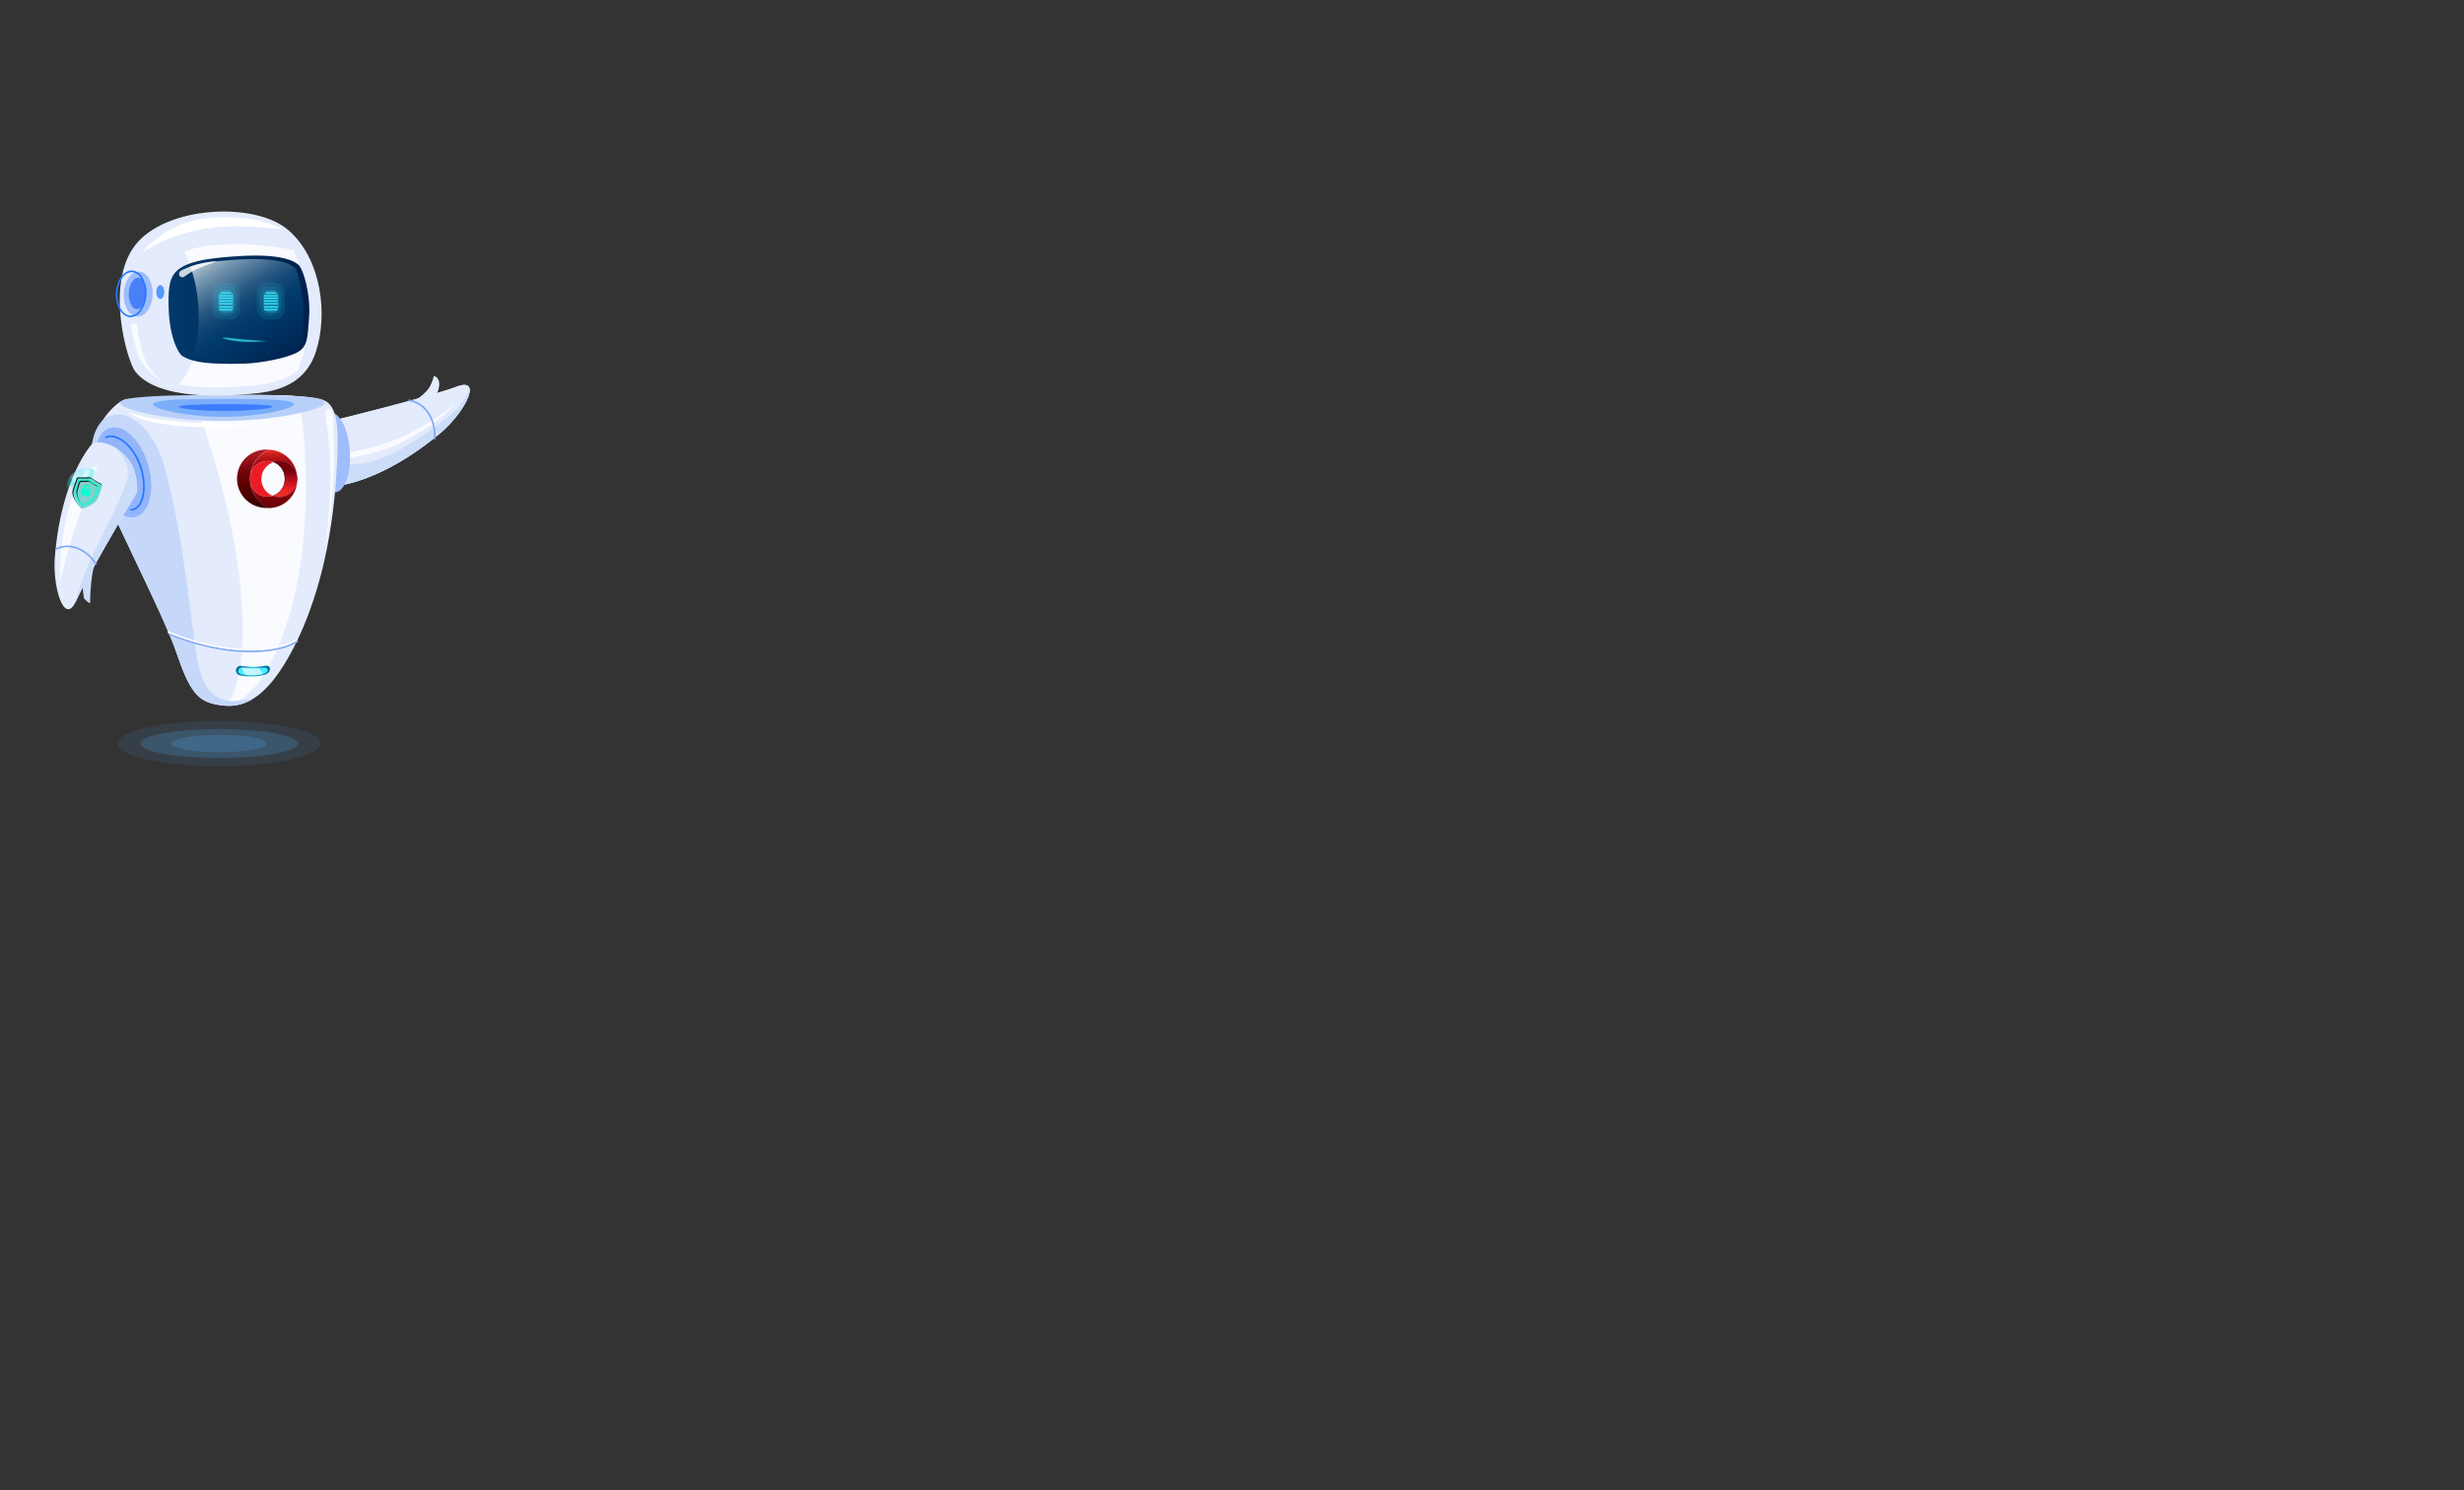 <svg xmlns="http://www.w3.org/2000/svg" xmlns:xlink="http://www.w3.org/1999/xlink" width="1025" height="620" viewBox="0 0 1025 620">
  <rect x="0" y="0" width="1025" height="620" fill="#333333" stroke="none"/>
  <defs>
    <style>
      .cls-1 {
        isolation: isolate;
      }

      .cls-2 {
        fill: none;
      }

      .cls-3, .cls-4 {
        fill: #51b2fb;
      }

      .cls-3, .cls-32 {
        opacity: 0.1;
      }

      .cls-4 {
        opacity: 0.2;
      }

      .cls-5 {
        fill: #e3ebfc;
      }

      .cls-6 {
        fill: #ccddfa;
      }

      .cls-7 {
        fill: #fafbff;
      }

      .cls-8 {
        fill: #80a7f6;
      }

      .cls-9 {
        fill: #9fbcfb;
      }

      .cls-10 {
        fill: #b8d0f9;
      }

      .cls-11, .cls-29, .cls-31 {
        fill: #207bff;
      }

      .cls-11, .cls-37 {
        opacity: 0.4;
      }

      .cls-12 {
        fill: #004bff;
        opacity: 0.5;
        mix-blend-mode: multiply;
      }

      .cls-13 {
        fill: #c5d8fa;
      }

      .cls-14 {
        fill: url(#_ÂÁ_Ï_ÌÌ_È_ËÂÌÚ_30);
      }

      .cls-15 {
        fill: #4aebff;
      }

      .cls-16, .cls-30 {
        fill: #fff;
      }

      .cls-17 {
        fill: #bef9ff;
      }

      .cls-18 {
        fill: url(#linear-gradient);
      }

      .cls-19 {
        fill: #ec1c24;
      }

      .cls-20 {
        fill: url(#linear-gradient-2);
      }

      .cls-21 {
        fill: url(#linear-gradient-3);
      }

      .cls-22 {
        fill: url(#linear-gradient-4);
      }

      .cls-23 {
        fill: url(#linear-gradient-5);
      }

      .cls-24 {
        fill: url(#linear-gradient-6);
      }

      .cls-25 {
        fill: url(#linear-gradient-7);
      }

      .cls-26 {
        fill: url(#_ÂÁ_Ï_ÌÌ_È_ËÂÌÚ_14);
      }

      .cls-27 {
        fill: url(#_ÂÁ_Ï_ÌÌ_È_ËÂÌÚ_18);
      }

      .cls-28 {
        fill: #4880f8;
      }

      .cls-30 {
        opacity: 0.8;
      }

      .cls-31 {
        opacity: 0.72;
      }

      .cls-32, .cls-33, .cls-34, .cls-35 {
        fill: #3ae6fb;
      }

      .cls-33 {
        opacity: 0.3;
      }

      .cls-35 {
        opacity: 0.7;
      }

      .cls-36 {
        fill: #93b4fb;
      }

      .cls-37 {
        mix-blend-mode: lighten;
        fill: url(#radial-gradient);
      }

      .cls-38 {
        fill: #00ffda;
      }

      .cls-39 {
        fill: #7fd1ca;
      }

      .cls-40 {
        fill: #1e1e1e;
      }
    </style>
    <radialGradient id="_ÂÁ_Ï_ÌÌ_È_ËÂÌÚ_30" data-name="¡ÂÁ˚ÏˇÌÌ˚È „‡‰ËÂÌÚ 30" cx="4389.22" cy="278.67" r="5.26" gradientTransform="translate(-4284.51)" gradientUnits="userSpaceOnUse">
      <stop offset="0" stop-color="#4aebff"/>
      <stop offset="1" stop-color="#00709e"/>
    </radialGradient>
    <linearGradient id="linear-gradient" x1="68.15" y1="186.89" x2="68.15" y2="215.87" gradientTransform="translate(45.19)" gradientUnits="userSpaceOnUse">
      <stop offset="0.02" stop-color="#dd2a21"/>
      <stop offset="0.06" stop-color="#c8201b"/>
      <stop offset="0.1" stop-color="#b71717"/>
      <stop offset="0.15" stop-color="#ac1113"/>
      <stop offset="0.22" stop-color="#a50e12"/>
      <stop offset="0.43" stop-color="#a30d11"/>
      <stop offset="0.79" stop-color="#6b0006"/>
    </linearGradient>
    <linearGradient id="linear-gradient-2" x1="59.74" y1="188.18" x2="59.74" y2="208.98" gradientTransform="translate(45.19)" gradientUnits="userSpaceOnUse">
      <stop offset="0" stop-color="#ad1a27"/>
      <stop offset="0.08" stop-color="#9e151f"/>
      <stop offset="0.28" stop-color="#7d090e"/>
      <stop offset="0.44" stop-color="#680304"/>
      <stop offset="0.56" stop-color="#610000"/>
      <stop offset="0.73" stop-color="#520000"/>
      <stop offset="1" stop-color="#3f0000"/>
    </linearGradient>
    <linearGradient id="linear-gradient-3" x1="879.05" y1="198.89" x2="892.76" y2="198.89" gradientTransform="matrix(-1, 0, 0, 1, 1015.73, 0)" gradientUnits="userSpaceOnUse">
      <stop offset="0" stop-color="#be1349"/>
      <stop offset="0.24" stop-color="#be124e"/>
      <stop offset="0.25" stop-color="#be124e"/>
      <stop offset="1" stop-color="#7a0025"/>
    </linearGradient>
    <linearGradient id="linear-gradient-4" x1="874.82" y1="205.8" x2="892.82" y2="205.8" gradientTransform="matrix(-1, 0, 0, 1, 1015.73, 0)" gradientUnits="userSpaceOnUse">
      <stop offset="0" stop-color="#282881"/>
      <stop offset="0.27" stop-color="#26257d"/>
      <stop offset="0.55" stop-color="#1f1b70"/>
      <stop offset="0.84" stop-color="#150c5b"/>
      <stop offset="1" stop-color="#0d004c"/>
    </linearGradient>
    <linearGradient id="linear-gradient-5" x1="879.08" y1="205.8" x2="892.75" y2="205.8" xlink:href="#linear-gradient-3"/>
    <linearGradient id="linear-gradient-6" x1="881.85" y1="198.83" x2="899.04" y2="198.83" xlink:href="#linear-gradient-4"/>
    <linearGradient id="linear-gradient-7" x1="72.86" y1="205.11" x2="72.86" y2="195.27" gradientTransform="translate(45.19)" gradientUnits="userSpaceOnUse">
      <stop offset="0" stop-color="#ed2d24"/>
      <stop offset="0.12" stop-color="#ed2824"/>
      <stop offset="0.25" stop-color="#ec1c24"/>
      <stop offset="1" stop-color="#74020d"/>
    </linearGradient>
    <linearGradient id="_ÂÁ_Ï_ÌÌ_È_ËÂÌÚ_14" data-name="¡ÂÁ˚ÏˇÌÌ˚È „‡‰ËÂÌÚ 14" x1="4353.63" y1="335.05" x2="4412.1" y2="335.05" gradientTransform="translate(-4295.07 14.34) rotate(-2.88)" gradientUnits="userSpaceOnUse">
      <stop offset="0" stop-color="#003a6b"/>
      <stop offset="1" stop-color="#00204c"/>
    </linearGradient>
    <linearGradient id="_ÂÁ_Ï_ÌÌ_È_ËÂÌÚ_18" data-name="¡ÂÁ˚ÏˇÌÌ˚È „‡‰ËÂÌÚ 18" x1="4370.5" y1="104.09" x2="4400.13" y2="154.01" gradientTransform="translate(-4284.51)" gradientUnits="userSpaceOnUse">
      <stop offset="0" stop-color="#cbd7e1"/>
      <stop offset="0.05" stop-color="#aec0d0"/>
      <stop offset="0.15" stop-color="#7998b2"/>
      <stop offset="0.26" stop-color="#4e7698"/>
      <stop offset="0.35" stop-color="#2c5c85"/>
      <stop offset="0.44" stop-color="#144976"/>
      <stop offset="0.53" stop-color="#053e6e"/>
      <stop offset="0.6" stop-color="#003a6b"/>
      <stop offset="1" stop-color="#00204c"/>
    </linearGradient>
    <radialGradient id="radial-gradient" cx="2897.14" cy="267.35" r="11.13" gradientTransform="matrix(0.74, 0.02, -0.03, 0.82, -2103.65, -82.03)" gradientUnits="userSpaceOnUse">
      <stop offset="0" stop-color="#00ddde" stop-opacity="0.52"/>
      <stop offset="0.09" stop-color="#2de6e7" stop-opacity="0.65"/>
      <stop offset="0.2" stop-color="#63f1f1" stop-opacity="0.8"/>
      <stop offset="0.3" stop-color="#8af8f9" stop-opacity="0.91"/>
      <stop offset="0.38" stop-color="#a2fdfd" stop-opacity="0.98"/>
      <stop offset="0.43" stop-color="#abffff"/>
      <stop offset="0.46" stop-color="#9ffcfd"/>
      <stop offset="0.51" stop-color="#7ff6f6"/>
      <stop offset="0.58" stop-color="#4aebeb"/>
      <stop offset="0.66" stop-color="#03dcdd"/>
      <stop offset="0.66" stop-color="#00dbdc"/>
      <stop offset="0.69" stop-color="#08dcdd" stop-opacity="0.97"/>
      <stop offset="0.74" stop-color="#1fdfe0" stop-opacity="0.88"/>
      <stop offset="0.8" stop-color="#44e5e5" stop-opacity="0.73"/>
      <stop offset="0.87" stop-color="#78eced" stop-opacity="0.53"/>
      <stop offset="0.94" stop-color="#baf5f6" stop-opacity="0.27"/>
      <stop offset="1" stop-color="#fff" stop-opacity="0"/>
    </radialGradient>
  </defs>
  <title>robot</title>
  <g class="cls-1">
    <g id="Robot">
      <g id="fondo">
        <rect class="cls-2" width="1025" height="620"/>
      </g>
      <g id="sombra">
        <g>
          <ellipse class="cls-3" cx="91.13" cy="309.34" rx="42.14" ry="9.46"/>
          <path class="cls-4" d="M123.46,308.84c0,3.33-14.7,6-32.83,6s-32.83-2.69-32.83-6,14.7-6,32.83-6S123.46,305.52,123.46,308.84Z" transform="translate(0.5 0.5)"/>
          <ellipse class="cls-4" cx="91.13" cy="309.34" rx="19.77" ry="3.62"/>
        </g>
      </g>
      <g id="brazoIzquierdo">
        <g>
          <path class="cls-5" d="M182.61,179.73C156.2,201.84,137,201.92,137,201.92s-6.24-2.77-5.37-14.89a18,18,0,0,1,6.7-12.63s39.68-9.72,51.06-14S192.53,171.43,182.61,179.73Z" transform="translate(0.5 0.5)"/>
          <path class="cls-5" d="M182.61,179.73C156.2,201.84,137,201.92,137,201.92s-6.24-2.77-5.37-14.89a18,18,0,0,1,6.7-12.63s39.68-9.72,51.06-14S192.53,171.43,182.61,179.73Z" transform="translate(0.5 0.5)"/>
          <path class="cls-6" d="M184.18,174.24c-16.37,12.5-26.31,17-33.75,18.06-12.75,1.89-17.51-3.46-17.12-11.55a17.17,17.17,0,0,0-1.67,6.28c-.87,12.12,5.37,14.89,5.37,14.89s19.19-.08,45.6-22.19c6.86-5.74,12.91-14.83,12.24-18.49C194.47,162.11,193.93,166.79,184.18,174.24Z" transform="translate(0.5 0.5)"/>
          <path class="cls-5" d="M171.37,166.28c2.43-.82,5.61-3.81,6.73-5.56a19.48,19.48,0,0,0,1.88-4.83,3,3,0,0,1,2.16,2.55c.39,2.22-.83,4.73-1.27,5.9S171.37,166.28,171.37,166.28Z" transform="translate(0.5 0.5)"/>
          <path class="cls-7" d="M155.44,185.28a105.07,105.07,0,0,1-11.52,2.58c-1.9.27-1.57,2.14,0,2.14,3.4,0,9.41-1.51,17.45-4.16,4.71-1.54,20.49-10.07,27.36-18.21C188.23,167.86,174.64,180,155.44,185.28Z" transform="translate(0.5 0.5)"/>
          <path class="cls-8" d="M180.32,182.31h0a.37.37,0,0,1-.34-.39c.46-6.63-3-14.3-10.25-15.46a.35.35,0,0,1-.3-.41.36.36,0,0,1,.42-.3C177.51,167,181.15,175,180.68,182A.38.38,0,0,1,180.32,182.31Z" transform="translate(0.5 0.5)"/>
        </g>
        <path class="cls-9" d="M145.05,187.37c.54,9.16-2.22,16.77-6.16,17s-7.57-7-8.1-16.17,2.21-16.77,6.15-17S144.51,178.21,145.05,187.37Z" transform="translate(0.5 0.5)"/>
      </g>
      <g id="torso">
        <g>
          <path class="cls-5" d="M52.52,165.46c-4.08-.26-18.47,14.17-14.14,28.18s28.86,60.75,34.41,77.12,8.89,20.39,16.78,21.88,19.84,2,33.67-26.87,16-61.34,16.6-76.75-1-21.54-6.38-23.3C120.9,161.62,52.52,165.46,52.52,165.46Z" transform="translate(0.5 0.5)"/>
          <path class="cls-7" d="M117.66,262.37c10.73-30.39,9.44-63.06,8.44-78.54-.66-10.29-1.87-16.36-4.24-19.62-11.43-.64-28.13-.36-42.27.09,7.56,20,18.74,53.56,20.6,88.17,1.25,23.1-1.94,34.38-6.36,40.16C101,291.19,109.68,285,117.66,262.37Z" transform="translate(0.5 0.5)"/>
          <path class="cls-10" d="M134.66,167c0,3-21.16,7.64-42.51,7.68s-42.53-4.55-42.53-7.54,21.16-3.27,42.51-3.31S134.66,164,134.66,167Z" transform="translate(0.5 0.5)"/>
          <path class="cls-11" d="M121.76,167.62c0,2.07-14.58,5.29-29.29,5.31s-29.3-3.14-29.3-5.21,14.58-2.26,29.29-2.29S121.75,165.55,121.76,167.62Z" transform="translate(0.5 0.5)"/>
          <path class="cls-12" d="M112.81,168.69c0,.8-10.06,1.8-19.85,1.82s-19.18-1-19.18-1.75,9.37-1.11,19.17-1.12S112.8,167.9,112.81,168.69Z" transform="translate(0.5 0.5)"/>
          <path class="cls-13" d="M81.58,274.14c-2.27-12.25-5.65-52.3-13.71-80.57-4-14.17-13.53-24.17-22.73-21-6.52,2.25-9.1,13.5-6.76,21.07,4.33,14,28.86,60.75,34.41,77.12s8.89,20.39,16.78,21.88c4.07.76,9.21,1.26,15.13-2.36C96.69,291.54,85.34,294.42,81.58,274.14Z" transform="translate(0.5 0.5)"/>
          <path class="cls-14" d="M109.84,280.11a15,15,0,0,1-4.87.8,22.61,22.61,0,0,1-5.44-.4,2.18,2.18,0,0,1-1.9-2h0a2,2,0,0,1,1.91-2s4.18.47,5.2.46a38.22,38.22,0,0,0,5.29-.5c1,0,2,.31,1.71,1.81C111.6,278.94,111.11,279.63,109.84,280.11Z" transform="translate(0.5 0.5)"/>
          <path class="cls-15" d="M109.17,279.88a14.93,14.93,0,0,1-4.21.57,23.8,23.8,0,0,1-4.7-.28c-.88-.19-1.65-.65-1.65-1.45h0a1.56,1.56,0,0,1,1.65-1.43s3.62.33,4.5.32a37.7,37.7,0,0,0,4.57-.35c.91,0,1.76.22,1.48,1.29C110.69,279.05,110.27,279.54,109.17,279.88Z" transform="translate(0.5 0.5)"/>
          <path class="cls-8" d="M103.8,270.87c-9.62,0-21.42-2.09-34.14-7.32a.33.33,0,0,1-.18-.44.33.33,0,0,1,.44-.19c23.71,9.75,44.1,8.51,53,3.24a.34.34,0,1,1,.35.58C119.05,269.25,112.26,270.87,103.8,270.87Z" transform="translate(0.5 0.5)"/>
          <path class="cls-16" d="M103.55,270.1c-9.62,0-21.42-2.08-34.14-7.31a.33.33,0,0,1-.18-.44.33.33,0,0,1,.44-.19c23.71,9.74,44.1,8.51,53,3.24a.34.34,0,1,1,.35.58C118.79,268.49,112,270.1,103.55,270.1Z" transform="translate(0.5 0.5)"/>
          <path class="cls-7" d="M138.05,173.36c1.81,37-3.53,54.57-3.53,54.57s5.11-28,.4-55C134.27,169.18,137.76,167.57,138.05,173.36Z" transform="translate(0.5 0.5)"/>
          <path class="cls-16" d="M52.88,170.78s4.21,2.53,19.63,4,35.69,1.16,35.69,1.16-18.7,2.48-35.77.64S52.88,170.78,52.88,170.78Z" transform="translate(0.5 0.5)"/>
          <path class="cls-17" d="M107.23,277.49c-.75.06-1.61.12-2.47.12s-4.5-.32-4.5-.32a1.87,1.87,0,0,0-.34,0l1.66,3a30.73,30.73,0,0,0,3.38.1,15.75,15.75,0,0,0,3.92-.49Z" transform="translate(0.5 0.5)"/>
          <g>
            <path class="cls-18" d="M103.52,198.74a13.1,13.1,0,0,1,8.16-12.12,13.53,13.53,0,0,1,1.46.19,12.05,12.05,0,0,1,10,11.47c0,.13,0,.26,0,.4v.13h0a7.47,7.47,0,0,0-7.47-7.45,7.25,7.25,0,0,0-2.43.41c.73-.27.7-.27,0,0a7.32,7.32,0,0,0-2.52-.44,7.15,7.15,0,0,0-7.12,7.39v.07a7,7,0,0,0,7.06,7.33,7.42,7.42,0,0,0,2.29-.37A7.48,7.48,0,0,0,123.17,199a11.93,11.93,0,0,1-10,11.72,15.22,15.22,0,0,1-1.53.19A13.09,13.09,0,0,1,103.52,198.74Z" transform="translate(0.5 0.5)"/>
            <path class="cls-19" d="M108.24,198.83a7.47,7.47,0,0,0,4.69,6.94,7.42,7.42,0,0,1-2.29.37,7,7,0,0,1-7.06-7.33v-.07a7.15,7.15,0,0,1,7.12-7.39,7.32,7.32,0,0,1,2.52.44c.75-.28.78-.28,0,0A7.45,7.45,0,0,0,108.24,198.83Z" transform="translate(0.5 0.5)"/>
            <path class="cls-20" d="M110.64,186.58c.35,0,.7,0,1,0a13.09,13.09,0,0,0,0,24.25c-.32,0-.65,0-1,0a12.16,12.16,0,0,1-12.53-12.17v-.06A12.05,12.05,0,0,1,110.64,186.58Z" transform="translate(0.5 0.5)"/>
            <path class="cls-21" d="M123.17,198.83v0Z" transform="translate(0.5 0.5)"/>
            <path class="cls-22" d="M113.14,205.7c.78.27.77.28,0,0Z" transform="translate(0.5 0.5)"/>
            <path class="cls-23" d="M113.14,205.7c.78.27.77.28,0,0Z" transform="translate(0.5 0.5)"/>
            <path class="cls-24" d="M115.7,206.3a7.5,7.5,0,0,1-2.77-.53l.21-.07c.77.28.78.27,0,0a7.29,7.29,0,0,0,4.8-7v-.06a7.17,7.17,0,0,0-4.72-6.89h0a7.25,7.25,0,0,1,2.43-.41,7.47,7.47,0,0,1,7.47,7.45V199A7.47,7.47,0,0,1,115.7,206.3Z" transform="translate(0.5 0.5)"/>
            <path class="cls-25" d="M115.7,206.3a7.5,7.5,0,0,1-2.77-.53l.21-.07c.77.28.78.27,0,0a7.29,7.29,0,0,0,4.8-7v-.06a7.17,7.17,0,0,0-4.72-6.89h0a7.25,7.25,0,0,1,2.43-.41,7.47,7.47,0,0,1,7.47,7.45V199A7.47,7.47,0,0,1,115.7,206.3Z" transform="translate(0.5 0.5)"/>
          </g>
        </g>
      </g>
      <g id="cabeza">
        <g>
          <g>
            <path class="cls-5" d="M55.76,154.07c9.72,12.51,39.46,10.13,47.74,9.34s22.33-2.24,27.39-17.49,2.52-38.53-11.38-50.63S68.4,85.17,55.76,101.47,52.39,149.73,55.76,154.07Z" transform="translate(0.5 0.5)"/>
            <path class="cls-16" d="M58.33,104.8c.55-.2,12-9.13,32.83-10.91,7.16-.61,18.32,0,25.48,1-.71-.76-11-6.7-32.21-4.49A41.85,41.85,0,0,0,58.33,104.8Z" transform="translate(0.5 0.5)"/>
            <path class="cls-7" d="M96.14,101.11c-6.7.1-13.4.58-19.72,3a.59.59,0,0,1-.14.06c6.55,13.88,7.09,32,3.25,44.88A27.32,27.32,0,0,1,74,159.5c11.57,2,24.51,1,29.54.49,5.48-.52,13.48-1.33,19.73-6.24A30.67,30.67,0,0,0,125,149c3.89-13.09,3.29-31.48-3.51-45.42A107.73,107.73,0,0,0,96.14,101.11Z" transform="translate(0.5 0.5)"/>
            <path class="cls-26" d="M71.93,113.42c3.86-5.24,14.38-6.62,27.56-7.4,17-1,22.76,2.06,24.49,4s4.76,11.73,4.11,21.22-.76,12.35-4.66,14.71-15.18,4.67-22.47,4.85c-13.81.33-20.77-.34-25.39-3.05-2.36-1.39-5.36-8.85-5.83-18.06S69.93,116.14,71.93,113.42Z" transform="translate(0.5 0.5)"/>
            <path class="cls-27" d="M99,107.48c-8.19.48-15.3,1.18-20.3,3,4.37,12.16,4.4,26.57,1.15,37.23l-.12.36c4.38,1.27,10.64,1.57,20.68,1.33,7-.16,17.81-2.32,21.56-4.53a6.63,6.63,0,0,0,2.93-3.06,63.52,63.52,0,0,0-2.16-30.2,2.09,2.09,0,0,0-.24-.31C120.85,109.41,115.33,106.54,99,107.48Z" transform="translate(0.5 0.5)"/>
            <path class="cls-9" d="M63,122.15c-.23,5.15-3.11,9.21-6.43,9.07s-5.84-4.45-5.61-9.61,3.11-9.21,6.44-9.07S63.22,117,63,122.15Z" transform="translate(0.5 0.5)"/>
            <path class="cls-28" d="M60.36,121.76c-.16,3.62-1.93,6.48-3.94,6.39s-3.52-3.09-3.36-6.71S55,115,57,115.05,60.52,118.14,60.36,121.76Z" transform="translate(0.5 0.5)"/>
            <path class="cls-29" d="M60.41,122h0a12.59,12.59,0,0,0-1.51-6.86,5.55,5.55,0,0,0-4.42-3.1c-3.49-.15-6.55,4.06-6.78,9.4s2.42,9.8,5.92,10h.19C57.24,131.43,60.18,127.27,60.41,122Zm-6-9.27a4.87,4.87,0,0,1,3.86,2.75A12,12,0,0,1,59.73,122c-.22,5-2.95,8.87-6.08,8.75s-5.49-4.29-5.27-9.25,2.85-8.75,5.91-8.75Z" transform="translate(0.5 0.5)"/>
            <path class="cls-7" d="M54,134.1l2.45.08s1,10.14,4,16.08,7.08,7.86,7.08,7.86-6.26-2-10-9.74C54.82,142.83,54,134.1,54,134.1Z" transform="translate(0.5 0.5)"/>
            <path class="cls-30" d="M74.22,114.2h0a1.29,1.29,0,0,0,1.86.44c1.18-.81,3-2,4-2.59,1.64-.89,9.77-3.89,9.77-3.89a37.37,37.37,0,0,0-15.06,3.93A1.54,1.54,0,0,0,74.22,114.2Z" transform="translate(0.5 0.5)"/>
          </g>
          <path class="cls-31" d="M67.84,121c0,1.6-.74,2.9-1.66,2.9s-1.66-1.3-1.66-2.9.74-2.9,1.66-2.9S67.84,119.36,67.84,121Z" transform="translate(0.5 0.5)"/>
        </g>
      </g>
      <g id="ojos">
        <g>
          <rect class="cls-32" x="88.08" y="117.53" width="11.73" height="15.32" rx="3.93"/>
          <rect class="cls-32" x="89.3" y="119.18" width="9.27" height="12.03" rx="3.93"/>
          <rect class="cls-33" x="90.87" y="120.72" width="6.43" height="9.36" rx="2.44"/>
          <path class="cls-34" d="M96.11,123.83H90.83a.26.26,0,1,1,0-.51h5.28a.26.26,0,1,1,0,.51Z" transform="translate(0.5 0.5)"/>
          <path class="cls-34" d="M96.11,125H90.83a.26.26,0,0,1-.26-.26.26.26,0,0,1,.26-.25h5.28a.26.26,0,0,1,.26.25A.26.26,0,0,1,96.11,125Z" transform="translate(0.5 0.5)"/>
          <path class="cls-34" d="M96.11,126.1H90.83a.26.26,0,0,1-.26-.25.26.26,0,0,1,.26-.26h5.28a.26.26,0,0,1,.26.26A.26.26,0,0,1,96.11,126.1Z" transform="translate(0.5 0.5)"/>
          <path class="cls-34" d="M95.44,121.69H91.5a.26.26,0,0,1,0-.51h3.94a.26.26,0,0,1,0,.51Z" transform="translate(0.5 0.5)"/>
          <path class="cls-34" d="M96.11,122.85H90.83a.26.26,0,0,1-.26-.26.26.26,0,0,1,.26-.25h5.28a.26.26,0,0,1,.26.25A.26.26,0,0,1,96.11,122.85Z" transform="translate(0.5 0.5)"/>
          <path class="cls-34" d="M96.11,127.48H90.83a.26.26,0,0,1-.26-.26.26.26,0,0,1,.26-.25h5.28a.26.26,0,0,1,.26.25A.26.26,0,0,1,96.11,127.48Z" transform="translate(0.5 0.5)"/>
          <path class="cls-34" d="M96.11,128.59H90.83a.26.26,0,0,1-.26-.25.26.26,0,0,1,.26-.26h5.28a.26.26,0,0,1,.26.26A.26.26,0,0,1,96.11,128.59Z" transform="translate(0.5 0.5)"/>
        </g>
        <g>
          <rect class="cls-32" x="106.77" y="117.53" width="11.73" height="15.32" rx="3.93"/>
          <rect class="cls-32" x="108" y="119.18" width="9.27" height="12.03" rx="3.93"/>
          <rect class="cls-33" x="109.56" y="120.72" width="6.43" height="9.36" rx="2.44"/>
          <path class="cls-34" d="M114.8,123.83h-5.28a.26.26,0,0,1,0-.51h5.28a.26.26,0,1,1,0,.51Z" transform="translate(0.5 0.5)"/>
          <path class="cls-34" d="M114.8,125h-5.28a.26.26,0,0,1-.25-.26.25.25,0,0,1,.25-.25h5.28a.26.26,0,0,1,.26.25A.26.26,0,0,1,114.8,125Z" transform="translate(0.5 0.5)"/>
          <path class="cls-34" d="M114.8,126.1h-5.28a.25.25,0,0,1-.25-.25.26.26,0,0,1,.25-.26h5.28a.26.26,0,0,1,.26.26A.26.26,0,0,1,114.8,126.1Z" transform="translate(0.5 0.5)"/>
          <path class="cls-34" d="M114.13,121.69h-3.94a.26.26,0,0,1,0-.51h3.94a.26.26,0,1,1,0,.51Z" transform="translate(0.5 0.5)"/>
          <path class="cls-34" d="M114.8,122.85h-5.28a.26.26,0,0,1-.25-.26.25.25,0,0,1,.25-.25h5.28a.26.26,0,0,1,.26.25A.26.26,0,0,1,114.8,122.85Z" transform="translate(0.5 0.5)"/>
          <path class="cls-34" d="M114.8,127.48h-5.28a.26.26,0,0,1-.25-.26.25.25,0,0,1,.25-.25h5.28a.26.26,0,0,1,.26.25A.26.26,0,0,1,114.8,127.48Z" transform="translate(0.5 0.5)"/>
          <path class="cls-34" d="M114.8,128.59h-5.28a.25.25,0,0,1-.25-.25.26.26,0,0,1,.25-.26h5.28a.26.26,0,0,1,.26.26A.26.26,0,0,1,114.8,128.59Z" transform="translate(0.5 0.5)"/>
        </g>
      </g>
      <g id="boca">
        <path class="cls-35" d="M95.88,140.21c5.3.67,14.79,1.2,14.79,1.2s-8.4.85-13.87-.09S90.19,139.49,95.88,140.21Z" transform="translate(0.5 0.5)"/>
      </g>
      <g id="brazoDerecho">
        <g>
          <path class="cls-36" d="M61.14,193c2.93,10.22.61,19.86-5.19,21.52s-12.89-5.27-15.82-15.49-.61-19.85,5.19-21.52S58.2,182.82,61.14,193Z" transform="translate(0.5 0.5)"/>
          <path class="cls-29" d="M54.09,212a.37.37,0,0,1-.38-.35.37.37,0,0,1,.34-.39,4.24,4.24,0,0,0,3.41-2.38c2.41-4.14,1.95-12-1.08-18.19-3.61-7.44-9.39-10.41-12.68-8.9a.36.36,0,0,1-.49-.18.38.38,0,0,1,.18-.49c4.13-1.9,10.25,2.24,13.66,9.24,3.12,6.43,3.57,14.55,1.05,18.89a5,5,0,0,1-4,2.75Z" transform="translate(0.5 0.5)"/>
          <g>
            <path class="cls-5" d="M22.33,231.17c2.44-29.82,12.72-43.71,15.18-46.63a2.46,2.46,0,0,1,1.4-.84c2.05-.39,7.45-.53,13.65,6.53,4.29,4.88,4.13,13.67,3.85,14.13-2.84,4.78-20.7,34.9-25.18,45C26.36,260.36,21.29,243.91,22.33,231.17Z" transform="translate(0.5 0.5)"/>
            <path class="cls-6" d="M52.6,190.26a24.29,24.29,0,0,0-5.66-4.89c.64.61,1.31,1.29,2,2.06,5.41,6.16,3.8,11,2.59,14.31-4.32,11.9-18,34.68-20.54,48.27.1-.19.2-.4.29-.62,4.48-10.1,22.34-40.22,25.19-45C56.72,203.92,56.89,195.14,52.6,190.26Z" transform="translate(0.5 0.5)"/>
            <path class="cls-7" d="M36.32,195.06c-12.42,11.57-12,47.07-12,47.07s6-25.23,11.59-36.15S40.56,191.11,36.32,195.06Z" transform="translate(0.5 0.5)"/>
            <path class="cls-6" d="M33.93,243.31a37.36,37.36,0,0,0,.48,5.07A8.45,8.45,0,0,0,37,250.55c-.09-2.13.42-13.36,2.09-16.4C39.71,233.07,33.74,241.27,33.93,243.31Z" transform="translate(0.5 0.5)"/>
            <path class="cls-8" d="M39.41,234.47a.34.34,0,0,1-.29-.16c-3.28-5.24-10-9.15-16.15-6.06a.34.34,0,0,1-.46-.15.34.34,0,0,1,.15-.45c6.47-3.28,13.6.8,17,6.3a.34.34,0,0,1-.11.47A.41.41,0,0,1,39.41,234.47Z" transform="translate(0.5 0.5)"/>
          </g>
          <g>
            <path class="cls-37" d="M43.53,203.51c-.15,5.05-4,9-8.52,8.9s-8.12-4.35-8-9.4,4-9,8.52-8.9S43.68,198.45,43.53,203.51Z" transform="translate(0.5 0.5)"/>
            <g>
              <path class="cls-38" d="M29.65,204a8,8,0,0,0,1.81,4.83,17,17,0,0,0,2,2.28s5.25-1.34,6.7-4.36c.3-.63,1.68-4.59,1.68-4.59s.42-.95-.36-1.39a25.53,25.53,0,0,1-2.67-1.51A7.65,7.65,0,0,0,37,198.16c-.51-.18-.73-.08-1.65,0a28.4,28.4,0,0,1-3.14-.08c-.92,0-1,1-1,1S29.7,203.32,29.65,204Z" transform="translate(0.5 0.5)"/>
              <path class="cls-39" d="M31.21,199.11s-1.51,4.21-1.56,4.93c-.22,3.4,3.8,7.11,3.8,7.11h0s5.26-1.35,6.7-4.36c.3-.63,1.68-4.59,1.68-4.59s.41-1-.36-1.39a25.53,25.53,0,0,1-2.67-1.51A7.65,7.65,0,0,0,37,198.16c-.51-.18-.73-.08-1.65,0a31,31,0,0,1-3.14-.08C31.32,198,31.21,199.11,31.21,199.11Zm.82-.18.78,0a8.78,8.78,0,0,0,2.41,0c1.67-.32,2.18.53,3,1.1a16.35,16.35,0,0,0,2,1.2l.66.34a1.08,1.08,0,0,1,0,.19.17.17,0,0,0,0,.06c-.52,1.51-1.44,4.07-1.64,4.5a7.26,7.26,0,0,1-3.43,2.86,17.53,17.53,0,0,1-2,.81,17.25,17.25,0,0,1-1.42-1.71,7.74,7.74,0,0,1-1.63-4.38A32.3,32.3,0,0,1,32,199.16Z" transform="translate(0.5 0.5)"/>
              <path class="cls-40" d="M29.65,204c-.13,2,1.17,4.05,2.28,5.44a8.18,8.18,0,0,1-1.93-5c.05-.72,1.56-4.93,1.56-4.93s.11-1.07,1-1a25.92,25.92,0,0,0,3.13.08c.92-.07,1.15-.17,1.65,0a7.79,7.79,0,0,1,1.78,1.15,25.46,25.46,0,0,0,2.66,1.51l.07,0a.83.83,0,0,0-.42-.5,25.53,25.53,0,0,1-2.67-1.51A7.32,7.32,0,0,0,37,198.16c-.51-.19-.73-.08-1.65,0a28.57,28.57,0,0,1-3.14-.07c-.92,0-1,1-1,1S29.7,203.32,29.65,204Z" transform="translate(0.5 0.5)"/>
              <path class="cls-39" d="M34.89,204.13a.32.32,0,0,0,.08.31l-.07.25a.07.07,0,0,0,.05.08l.2,0s.08,0,.08,0l.07-.24a.35.35,0,0,0,.22-.24.33.33,0,1,0-.63-.16Z" transform="translate(0.5 0.5)"/>
              <path class="cls-39" d="M34.89,202.44l-.12.48,1.45.39.13-.49a.75.75,0,0,0-1.46-.38Z" transform="translate(0.5 0.5)"/>
              <path class="cls-39" d="M32.25,200.28s-.91,3.11-.95,3.64c-.2,2.52,2.62,5.44,2.62,5.44h0s3.73-1.05,4.78-3.31c.23-.47,1.24-3.43,1.24-3.43s.31-.72-.24-1a16.4,16.4,0,0,1-1.88-1.1c-.32-.24-.61-.43-.85-.58a3.42,3.42,0,0,0-.53-.29h0a2,2,0,0,0-1.1-.09,16,16,0,0,1-2.21,0C32.48,199.5,32.25,200.28,32.25,200.28ZM33.59,203a.42.42,0,0,1,.5-.3l.11,0,.12-.48a1.34,1.34,0,1,1,2.6.68l-.13.49.11,0a.42.42,0,0,1,.29.51l-.5,1.88a.41.41,0,0,1-.5.3l-2.81-.74a.42.42,0,0,1-.29-.5Z" transform="translate(0.5 0.5)"/>
              <path class="cls-40" d="M31.3,203.92c-.14,1.81,1.27,3.83,2.08,4.82-.81-1.08-1.85-2.8-1.73-4.36,0-.53,1-3.64,1-3.64s.22-.78.87-.77a16.14,16.14,0,0,0,2.21,0,2.09,2.09,0,0,1,1.09.09h0a3.4,3.4,0,0,1,.54.29,9.34,9.34,0,0,1,.85.58A14.75,14.75,0,0,0,40,202a.62.62,0,0,0-.31-.43,16.4,16.4,0,0,1-1.88-1.1,10.06,10.06,0,0,0-.85-.58,3.42,3.42,0,0,0-.53-.29h0a2,2,0,0,0-1.09-.09,17.61,17.61,0,0,1-2.2,0c-.65,0-.88.77-.88.77S31.34,203.39,31.3,203.92Z" transform="translate(0.5 0.5)"/>
            </g>
          </g>
        </g>
      </g>
    </g>
  </g>
</svg>

